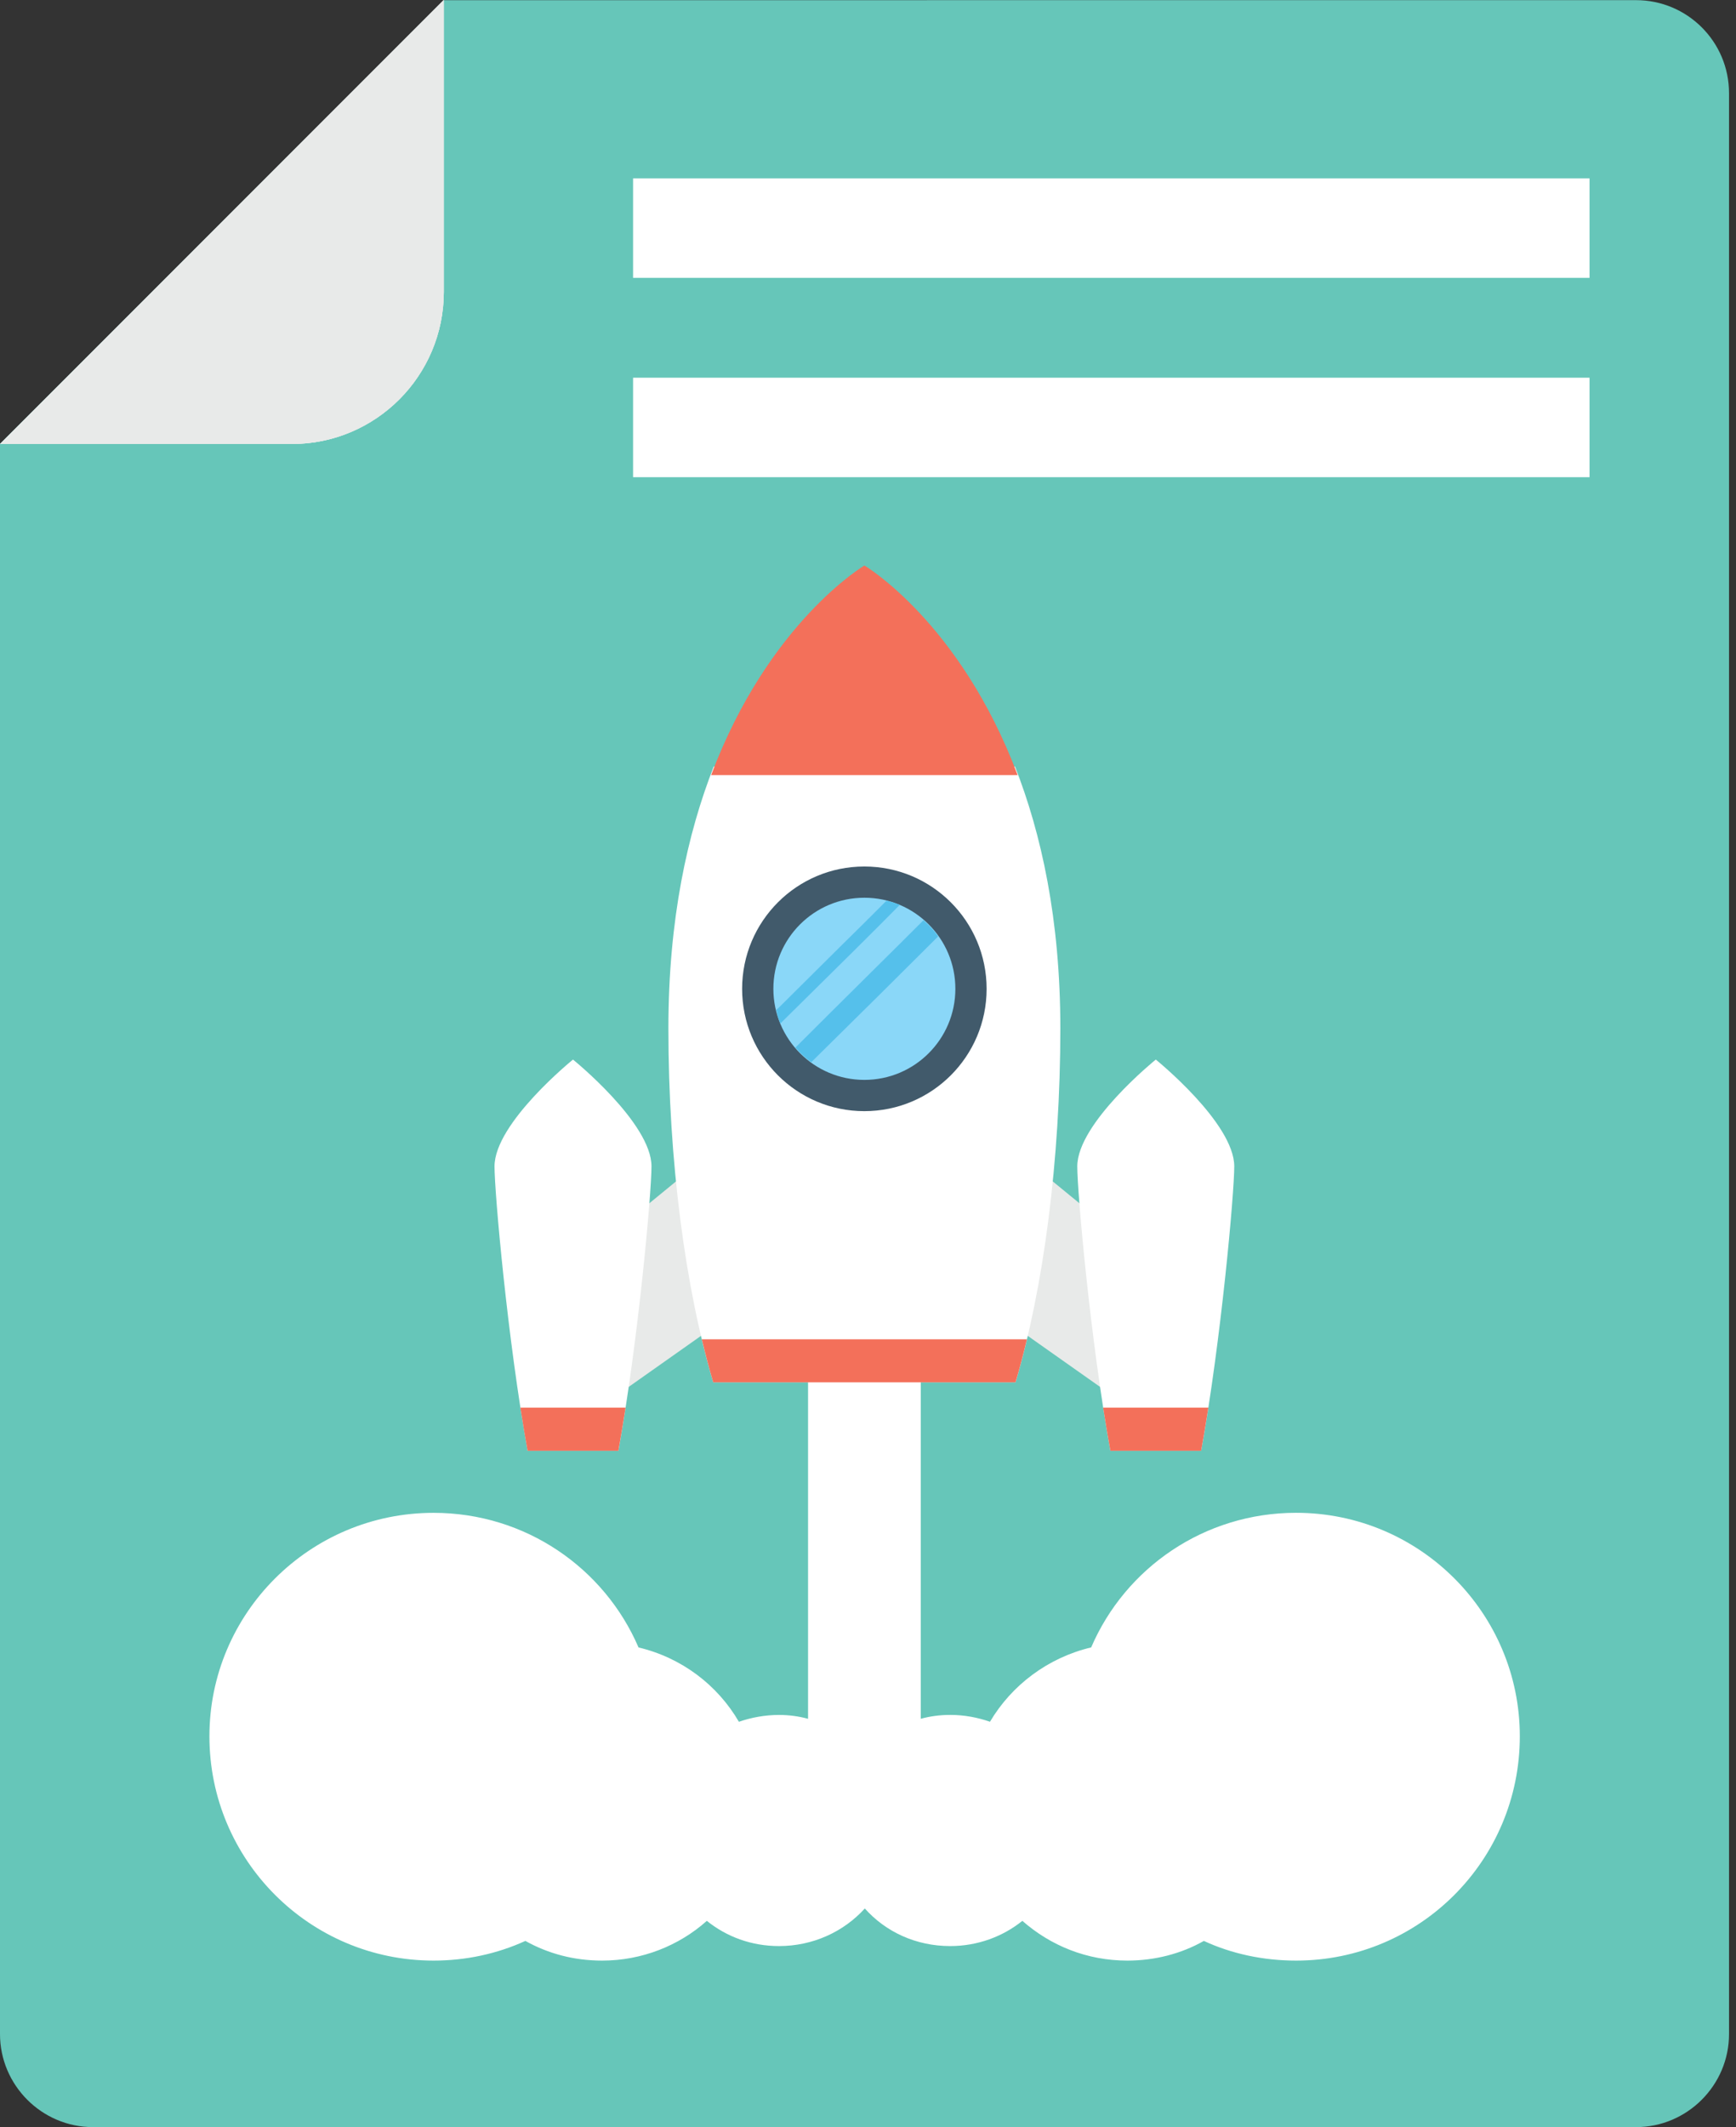 <svg width="49" height="60" viewBox="0 0 49 60" fill="none" xmlns="http://www.w3.org/2000/svg">
<rect x="0" y="0" width="49" height="60" fill="#333333" stroke="none"/>
<path d="M48.803 2.628V57.375C48.803 58.819 47.621 59.999 46.178 59.999H2.624C1.181 59.999 0 58.818 0 57.375V12.518L12.53 0.005L46.179 0.004C47.622 0.004 48.803 1.172 48.803 2.628Z" fill="#66C6B9"/>
<path d="M42.898 48.975C42.898 52.47 40.077 55.302 36.583 55.302C35.654 55.302 34.763 55.109 33.98 54.747C33.341 55.109 32.594 55.302 31.822 55.302C30.677 55.302 29.653 54.88 28.857 54.181C28.303 54.627 27.591 54.892 26.82 54.892C25.856 54.892 25.001 54.494 24.41 53.832C23.808 54.494 22.94 54.892 21.988 54.892C21.204 54.892 20.506 54.627 19.951 54.181C19.168 54.88 18.119 55.302 16.998 55.302C16.203 55.302 15.48 55.109 14.829 54.747C14.034 55.109 13.154 55.302 12.238 55.302C8.743 55.302 5.911 52.47 5.911 48.975C5.911 45.504 8.743 42.672 12.238 42.672C14.829 42.672 17.059 44.227 18.023 46.469C19.24 46.758 20.253 47.529 20.856 48.566C21.205 48.445 21.59 48.373 21.988 48.373C22.266 48.373 22.543 48.409 22.808 48.482V38.984H25.99V48.481C26.255 48.409 26.532 48.372 26.822 48.372C27.22 48.372 27.593 48.444 27.943 48.565C28.557 47.529 29.581 46.757 30.799 46.468C31.763 44.226 33.993 42.671 36.584 42.671C40.077 42.672 42.898 45.504 42.898 48.975Z" fill="white"/>
<path d="M12.527 0L0.003 12.524H8.236C10.606 12.524 12.527 10.602 12.527 8.232L12.527 0Z" fill="#E8EAE9"/>
<path d="M12.527 0L0.003 12.524H8.236C10.606 12.524 12.527 10.602 12.527 8.232L12.527 0Z" fill="#E8EAE9"/>
<path d="M12.527 0L0.003 12.524H8.236C10.606 12.524 12.527 10.602 12.527 8.232L12.527 0Z" fill="#E8EAE9"/>
<path d="M44.866 5.031H17.869V7.837H44.866V5.031Z" fill="white"/>
<path d="M44.866 10.654H17.869V13.46H44.866V10.654Z" fill="white"/>
<path d="M17.264 34.811L19.863 32.684L22.633 35.672L16.872 39.736L17.264 34.811Z" fill="#E8EAE9"/>
<path d="M14.892 40.922C14.327 37.795 13.958 33.646 13.958 32.9C13.958 31.676 16.173 29.887 16.173 29.887C16.173 29.887 18.389 31.676 18.389 32.9C18.389 33.646 18.02 37.795 17.455 40.922H14.892Z" fill="white"/>
<path d="M17.658 39.705C17.593 40.121 17.525 40.53 17.454 40.922H14.891C14.82 40.53 14.752 40.121 14.688 39.705H17.658Z" fill="#F3705A"/>
<path d="M31.532 34.811L28.933 32.684L26.162 35.672L31.924 39.736L31.532 34.811Z" fill="#E8EAE9"/>
<path d="M33.904 40.922C34.469 37.795 34.838 33.646 34.838 32.9C34.838 31.676 32.623 29.887 32.623 29.887C32.623 29.887 30.407 31.676 30.407 32.9C30.407 33.646 30.776 37.795 31.341 40.922H33.904Z" fill="white"/>
<path d="M31.137 39.705C31.202 40.121 31.27 40.53 31.341 40.922H33.904C33.974 40.53 34.042 40.121 34.107 39.705H31.137Z" fill="#F3705A"/>
<path d="M20.146 21.621C19.405 23.505 18.866 25.932 18.866 29.007C18.866 32.736 19.34 36.323 20.131 38.99H28.665C29.454 36.323 29.929 32.736 29.929 29.007C29.929 25.932 29.39 23.505 28.649 21.621H20.146Z" fill="white"/>
<path d="M28.724 21.863C27.098 17.541 24.399 15.951 24.399 15.951C24.399 15.951 21.699 17.542 20.072 21.863H28.724Z" fill="#F3705A"/>
<path d="M19.809 37.777C19.91 38.195 20.016 38.603 20.131 38.991H28.664C28.779 38.603 28.886 38.195 28.986 37.777H19.809Z" fill="#F3705A"/>
<path d="M24.397 31.342C26.303 31.342 27.848 29.797 27.848 27.892C27.848 25.986 26.303 24.441 24.397 24.441C22.492 24.441 20.947 25.986 20.947 27.892C20.947 29.797 22.492 31.342 24.397 31.342Z" fill="#415A6B"/>
<path d="M26.966 27.891C26.966 29.31 25.816 30.46 24.398 30.46C22.979 30.46 21.829 29.31 21.829 27.891C21.829 26.472 22.979 25.322 24.398 25.322C25.816 25.322 26.966 26.472 26.966 27.891Z" fill="#8AD7F8"/>
<path d="M25.397 25.523C24.739 26.192 23.679 27.241 22.027 28.869C21.972 28.746 21.938 28.624 21.916 28.501C21.904 28.49 21.904 28.49 21.904 28.49C21.949 28.456 21.982 28.423 22.016 28.389L23.69 26.727L24.482 25.946C24.482 25.935 24.493 25.923 24.505 25.923L25.018 25.41H25.029C25.151 25.433 25.274 25.478 25.397 25.523Z" fill="#55C0EB"/>
<path d="M26.479 26.414C25.485 27.407 24.303 28.578 22.898 29.962C22.73 29.839 22.585 29.705 22.451 29.549C23.734 28.266 25.14 26.883 26.066 25.957C26.222 26.091 26.367 26.247 26.479 26.414Z" fill="#55C0EB"/>
</svg>
